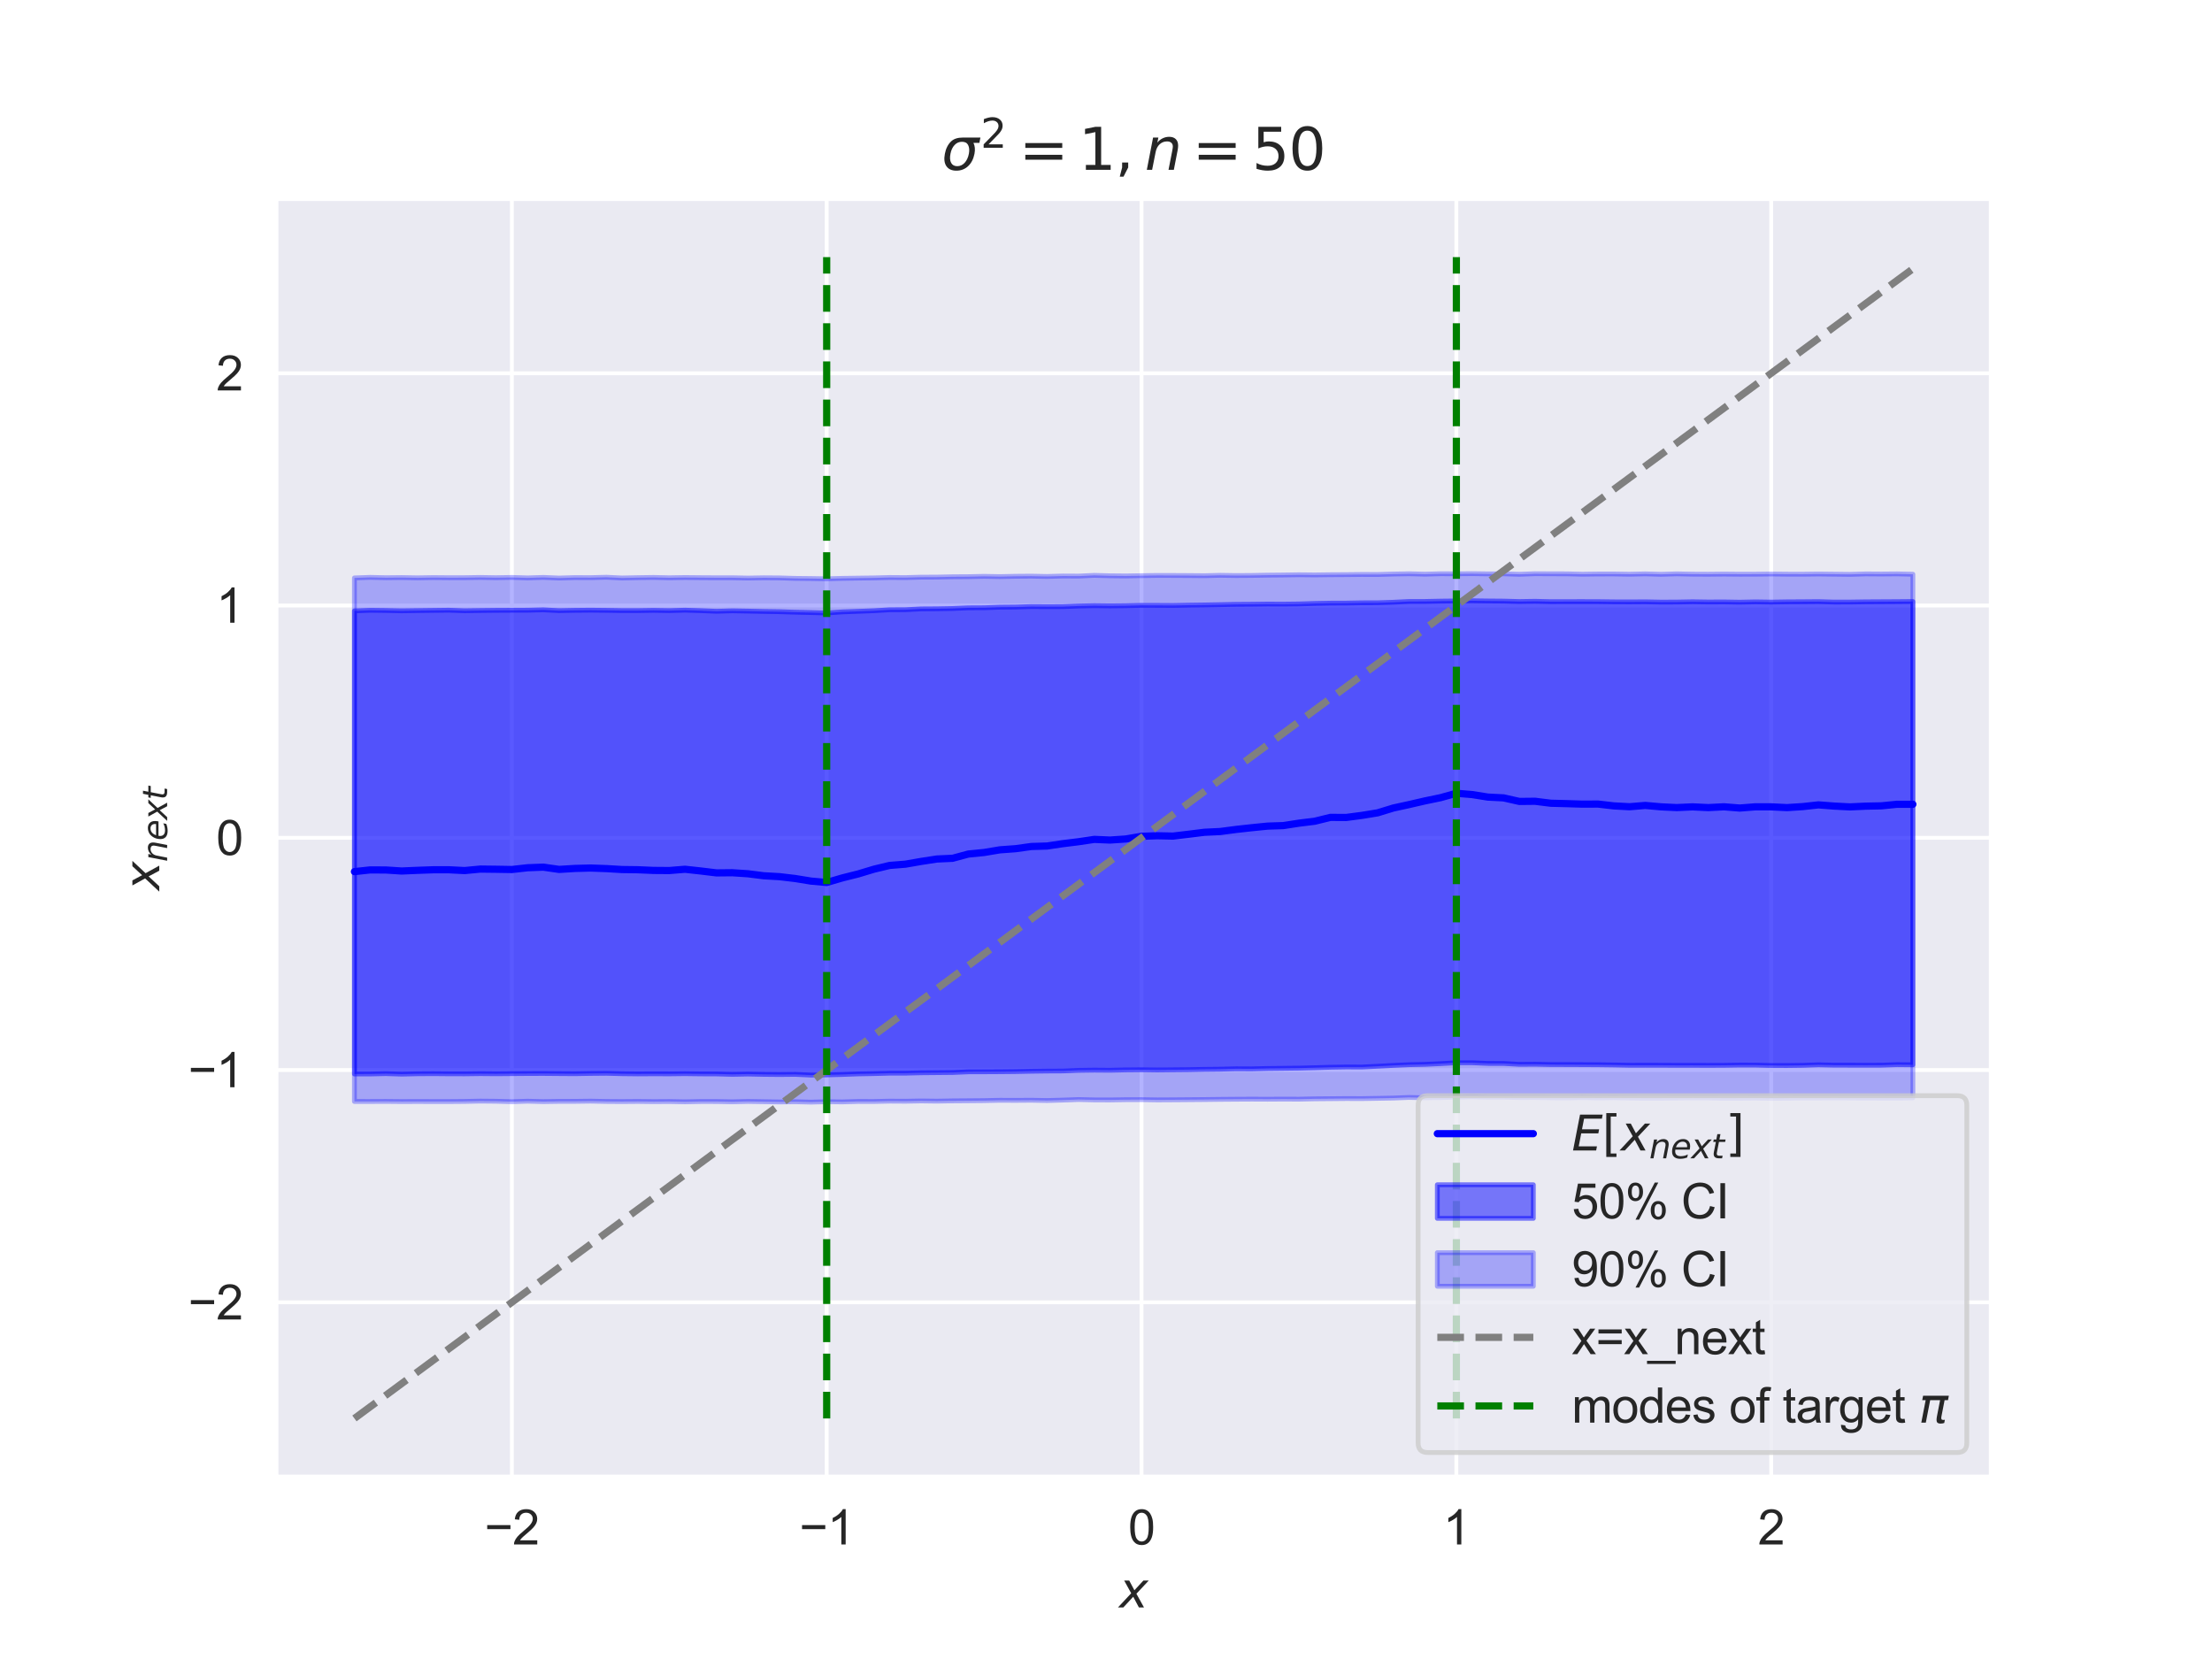 <?xml version="1.0" encoding="utf-8" standalone="no"?>
<!DOCTYPE svg PUBLIC "-//W3C//DTD SVG 1.1//EN"
  "http://www.w3.org/Graphics/SVG/1.1/DTD/svg11.dtd">
<svg xmlns:xlink="http://www.w3.org/1999/xlink" width="460.8pt" height="345.6pt" viewBox="0 0 460.8 345.6" xmlns="http://www.w3.org/2000/svg" version="1.1">
 <defs>
  <style type="text/css">*{stroke-linejoin: round; stroke-linecap: butt}</style>
 </defs>
 <g id="figure_1">
  <g id="patch_1">
   <path d="M 0 345.6 
L 460.8 345.6 
L 460.8 0 
L 0 0 
z
" style="fill: #ffffff"/>
  </g>
  <g id="axes_1">
   <g id="patch_2">
    <path d="M 57.6 307.584 
L 414.72 307.584 
L 414.72 41.472 
L 57.6 41.472 
z
" style="fill: #eaeaf2"/>
   </g>
   <g id="matplotlib.axis_1">
    <g id="xtick_1">
     <g id="line2d_1">
      <path d="M 106.626 307.584 
L 106.626 41.472 
" clip-path="url(#p1a29f21e2a)" style="fill: none; stroke: #ffffff; stroke-width: 0.8; stroke-linecap: round"/>
     </g>
     <g id="text_1">
      <!-- −2 -->
      <g style="fill: #262626" transform="translate(100.925 321.742) scale(0.1 -0.1)">
       <defs>
        <path id="ArialMT-2212" d="M 3381 1997 
L 356 1997 
L 356 2522 
L 3381 2522 
L 3381 1997 
z
" transform="scale(0.016)"/>
        <path id="ArialMT-32" d="M 3222 541 
L 3222 0 
L 194 0 
Q 188 203 259 391 
Q 375 700 629 1000 
Q 884 1300 1366 1694 
Q 2113 2306 2375 2664 
Q 2638 3022 2638 3341 
Q 2638 3675 2398 3904 
Q 2159 4134 1775 4134 
Q 1369 4134 1125 3890 
Q 881 3647 878 3216 
L 300 3275 
Q 359 3922 746 4261 
Q 1134 4600 1788 4600 
Q 2447 4600 2831 4234 
Q 3216 3869 3216 3328 
Q 3216 3053 3103 2787 
Q 2991 2522 2730 2228 
Q 2469 1934 1863 1422 
Q 1356 997 1212 845 
Q 1069 694 975 541 
L 3222 541 
z
" transform="scale(0.016)"/>
       </defs>
       <use xlink:href="#ArialMT-2212"/>
       <use xlink:href="#ArialMT-32" transform="translate(58.398 0)"/>
      </g>
     </g>
    </g>
    <g id="xtick_2">
     <g id="line2d_2">
      <path d="M 172.213 307.584 
L 172.213 41.472 
" clip-path="url(#p1a29f21e2a)" style="fill: none; stroke: #ffffff; stroke-width: 0.8; stroke-linecap: round"/>
     </g>
     <g id="text_2">
      <!-- −1 -->
      <g style="fill: #262626" transform="translate(166.512 321.742) scale(0.1 -0.1)">
       <defs>
        <path id="ArialMT-31" d="M 2384 0 
L 1822 0 
L 1822 3584 
Q 1619 3391 1289 3197 
Q 959 3003 697 2906 
L 697 3450 
Q 1169 3672 1522 3987 
Q 1875 4303 2022 4600 
L 2384 4600 
L 2384 0 
z
" transform="scale(0.016)"/>
       </defs>
       <use xlink:href="#ArialMT-2212"/>
       <use xlink:href="#ArialMT-31" transform="translate(58.398 0)"/>
      </g>
     </g>
    </g>
    <g id="xtick_3">
     <g id="line2d_3">
      <path d="M 237.8 307.584 
L 237.8 41.472 
" clip-path="url(#p1a29f21e2a)" style="fill: none; stroke: #ffffff; stroke-width: 0.8; stroke-linecap: round"/>
     </g>
     <g id="text_3">
      <!-- 0 -->
      <g style="fill: #262626" transform="translate(235.019 321.742) scale(0.1 -0.1)">
       <defs>
        <path id="ArialMT-30" d="M 266 2259 
Q 266 3072 433 3567 
Q 600 4063 929 4331 
Q 1259 4600 1759 4600 
Q 2128 4600 2406 4451 
Q 2684 4303 2865 4023 
Q 3047 3744 3150 3342 
Q 3253 2941 3253 2259 
Q 3253 1453 3087 958 
Q 2922 463 2592 192 
Q 2263 -78 1759 -78 
Q 1097 -78 719 397 
Q 266 969 266 2259 
z
M 844 2259 
Q 844 1131 1108 757 
Q 1372 384 1759 384 
Q 2147 384 2411 759 
Q 2675 1134 2675 2259 
Q 2675 3391 2411 3762 
Q 2147 4134 1753 4134 
Q 1366 4134 1134 3806 
Q 844 3388 844 2259 
z
" transform="scale(0.016)"/>
       </defs>
       <use xlink:href="#ArialMT-30"/>
      </g>
     </g>
    </g>
    <g id="xtick_4">
     <g id="line2d_4">
      <path d="M 303.387 307.584 
L 303.387 41.472 
" clip-path="url(#p1a29f21e2a)" style="fill: none; stroke: #ffffff; stroke-width: 0.8; stroke-linecap: round"/>
     </g>
     <g id="text_4">
      <!-- 1 -->
      <g style="fill: #262626" transform="translate(300.606 321.742) scale(0.1 -0.1)">
       <use xlink:href="#ArialMT-31"/>
      </g>
     </g>
    </g>
    <g id="xtick_5">
     <g id="line2d_5">
      <path d="M 368.974 307.584 
L 368.974 41.472 
" clip-path="url(#p1a29f21e2a)" style="fill: none; stroke: #ffffff; stroke-width: 0.8; stroke-linecap: round"/>
     </g>
     <g id="text_5">
      <!-- 2 -->
      <g style="fill: #262626" transform="translate(366.193 321.742) scale(0.1 -0.1)">
       <use xlink:href="#ArialMT-32"/>
      </g>
     </g>
    </g>
    <g id="text_6">
     <!-- $x$ -->
     <g style="fill: #262626" transform="translate(233.16 334.887) scale(0.1 -0.1)">
      <defs>
       <path id="DejaVuSans-Oblique-78" d="M 3841 3500 
L 2234 1784 
L 3219 0 
L 2559 0 
L 1819 1388 
L 531 0 
L -166 0 
L 1556 1844 
L 641 3500 
L 1300 3500 
L 1972 2234 
L 3144 3500 
L 3841 3500 
z
" transform="scale(0.016)"/>
      </defs>
      <use xlink:href="#DejaVuSans-Oblique-78" transform="translate(0 0.312)"/>
     </g>
    </g>
   </g>
   <g id="matplotlib.axis_2">
    <g id="ytick_1">
     <g id="line2d_6">
      <path d="M 57.6 271.296 
L 414.72 271.296 
" clip-path="url(#p1a29f21e2a)" style="fill: none; stroke: #ffffff; stroke-width: 0.8; stroke-linecap: round"/>
     </g>
     <g id="text_7">
      <!-- −2 -->
      <g style="fill: #262626" transform="translate(39.198 274.875) scale(0.1 -0.1)">
       <use xlink:href="#ArialMT-2212"/>
       <use xlink:href="#ArialMT-32" transform="translate(58.398 0)"/>
      </g>
     </g>
    </g>
    <g id="ytick_2">
     <g id="line2d_7">
      <path d="M 57.6 222.912 
L 414.72 222.912 
" clip-path="url(#p1a29f21e2a)" style="fill: none; stroke: #ffffff; stroke-width: 0.8; stroke-linecap: round"/>
     </g>
     <g id="text_8">
      <!-- −1 -->
      <g style="fill: #262626" transform="translate(39.198 226.491) scale(0.1 -0.1)">
       <use xlink:href="#ArialMT-2212"/>
       <use xlink:href="#ArialMT-31" transform="translate(58.398 0)"/>
      </g>
     </g>
    </g>
    <g id="ytick_3">
     <g id="line2d_8">
      <path d="M 57.6 174.528 
L 414.72 174.528 
" clip-path="url(#p1a29f21e2a)" style="fill: none; stroke: #ffffff; stroke-width: 0.8; stroke-linecap: round"/>
     </g>
     <g id="text_9">
      <!-- 0 -->
      <g style="fill: #262626" transform="translate(45.039 178.107) scale(0.1 -0.1)">
       <use xlink:href="#ArialMT-30"/>
      </g>
     </g>
    </g>
    <g id="ytick_4">
     <g id="line2d_9">
      <path d="M 57.6 126.144 
L 414.72 126.144 
" clip-path="url(#p1a29f21e2a)" style="fill: none; stroke: #ffffff; stroke-width: 0.8; stroke-linecap: round"/>
     </g>
     <g id="text_10">
      <!-- 1 -->
      <g style="fill: #262626" transform="translate(45.039 129.723) scale(0.1 -0.1)">
       <use xlink:href="#ArialMT-31"/>
      </g>
     </g>
    </g>
    <g id="ytick_5">
     <g id="line2d_10">
      <path d="M 57.6 77.76 
L 414.72 77.76 
" clip-path="url(#p1a29f21e2a)" style="fill: none; stroke: #ffffff; stroke-width: 0.8; stroke-linecap: round"/>
     </g>
     <g id="text_11">
      <!-- 2 -->
      <g style="fill: #262626" transform="translate(45.039 81.339) scale(0.1 -0.1)">
       <use xlink:href="#ArialMT-32"/>
      </g>
     </g>
    </g>
    <g id="text_12">
     <!-- $x_{next}$ -->
     <g style="fill: #262626" transform="translate(33.211 185.478) rotate(-90) scale(0.1 -0.1)">
      <defs>
       <path id="DejaVuSans-Oblique-6e" d="M 3566 2113 
L 3156 0 
L 2578 0 
L 2988 2091 
Q 3016 2238 3031 2350 
Q 3047 2463 3047 2528 
Q 3047 2791 2881 2937 
Q 2716 3084 2419 3084 
Q 1956 3084 1622 2776 
Q 1288 2469 1184 1941 
L 800 0 
L 225 0 
L 903 3500 
L 1478 3500 
L 1363 2950 
Q 1603 3253 1940 3418 
Q 2278 3584 2650 3584 
Q 3113 3584 3367 3334 
Q 3622 3084 3622 2631 
Q 3622 2519 3608 2391 
Q 3594 2263 3566 2113 
z
" transform="scale(0.016)"/>
       <path id="DejaVuSans-Oblique-65" d="M 3078 2063 
Q 3088 2113 3092 2166 
Q 3097 2219 3097 2272 
Q 3097 2653 2873 2875 
Q 2650 3097 2266 3097 
Q 1838 3097 1509 2826 
Q 1181 2556 1013 2059 
L 3078 2063 
z
M 3578 1613 
L 903 1613 
Q 884 1494 878 1425 
Q 872 1356 872 1306 
Q 872 872 1139 634 
Q 1406 397 1894 397 
Q 2269 397 2603 481 
Q 2938 566 3225 728 
L 3116 159 
Q 2806 34 2476 -28 
Q 2147 -91 1806 -91 
Q 1078 -91 686 257 
Q 294 606 294 1247 
Q 294 1794 489 2264 
Q 684 2734 1063 3103 
Q 1306 3334 1642 3459 
Q 1978 3584 2356 3584 
Q 2950 3584 3301 3228 
Q 3653 2872 3653 2272 
Q 3653 2128 3634 1964 
Q 3616 1800 3578 1613 
z
" transform="scale(0.016)"/>
       <path id="DejaVuSans-Oblique-74" d="M 2706 3500 
L 2619 3053 
L 1472 3053 
L 1100 1153 
Q 1081 1047 1072 975 
Q 1063 903 1063 863 
Q 1063 663 1183 572 
Q 1303 481 1569 481 
L 2150 481 
L 2053 0 
L 1503 0 
Q 991 0 739 200 
Q 488 400 488 806 
Q 488 878 497 964 
Q 506 1050 525 1153 
L 897 3053 
L 409 3053 
L 500 3500 
L 978 3500 
L 1172 4494 
L 1747 4494 
L 1556 3500 
L 2706 3500 
z
" transform="scale(0.016)"/>
      </defs>
      <use xlink:href="#DejaVuSans-Oblique-78" transform="translate(0 0.312)"/>
      <use xlink:href="#DejaVuSans-Oblique-6e" transform="translate(59.18 -16.094) scale(0.7)"/>
      <use xlink:href="#DejaVuSans-Oblique-65" transform="translate(103.545 -16.094) scale(0.7)"/>
      <use xlink:href="#DejaVuSans-Oblique-78" transform="translate(146.611 -16.094) scale(0.7)"/>
      <use xlink:href="#DejaVuSans-Oblique-74" transform="translate(188.037 -16.094) scale(0.7)"/>
     </g>
    </g>
   </g>
   <g id="FillBetweenPolyCollection_1">
    <defs>
     <path id="mb0e9d59d99" d="M 73.833 -218.337 
L 73.833 -121.863 
L 77.112 -121.869 
L 80.391 -121.943 
L 83.671 -121.837 
L 86.95 -121.913 
L 90.229 -121.934 
L 93.509 -121.905 
L 96.788 -121.898 
L 100.067 -121.941 
L 103.347 -121.912 
L 106.626 -121.94 
L 109.905 -121.966 
L 113.185 -121.976 
L 116.464 -121.948 
L 119.743 -121.925 
L 123.023 -121.982 
L 126.302 -122.011 
L 129.581 -121.924 
L 132.861 -121.886 
L 136.14 -121.907 
L 139.42 -121.894 
L 142.699 -121.933 
L 145.978 -121.888 
L 149.258 -121.878 
L 152.537 -121.79 
L 155.816 -121.854 
L 159.096 -121.786 
L 162.375 -121.755 
L 165.654 -121.786 
L 168.934 -121.637 
L 172.213 -121.676 
L 175.492 -121.765 
L 178.772 -121.886 
L 182.051 -121.945 
L 185.33 -122.034 
L 188.61 -122.038 
L 191.889 -122.118 
L 195.168 -122.147 
L 198.448 -122.18 
L 201.727 -122.319 
L 205.006 -122.326 
L 208.286 -122.344 
L 211.565 -122.377 
L 214.844 -122.443 
L 218.124 -122.487 
L 221.403 -122.502 
L 224.682 -122.631 
L 227.962 -122.675 
L 231.241 -122.649 
L 234.52 -122.72 
L 237.8 -122.751 
L 241.079 -122.705 
L 244.358 -122.742 
L 247.638 -122.772 
L 250.917 -122.835 
L 254.196 -122.869 
L 257.476 -122.954 
L 260.755 -122.937 
L 264.034 -123.016 
L 267.314 -123.052 
L 270.593 -123.092 
L 273.872 -123.176 
L 277.152 -123.272 
L 280.431 -123.328 
L 283.71 -123.316 
L 286.99 -123.48 
L 290.269 -123.655 
L 293.548 -123.803 
L 296.828 -123.874 
L 300.107 -124.028 
L 303.386 -124.215 
L 306.666 -124.212 
L 309.945 -124.074 
L 313.224 -124.065 
L 316.504 -123.878 
L 319.783 -123.9 
L 323.062 -123.834 
L 326.342 -123.827 
L 329.621 -123.813 
L 332.9 -123.796 
L 336.18 -123.753 
L 339.459 -123.687 
L 342.739 -123.693 
L 346.018 -123.688 
L 349.297 -123.671 
L 352.577 -123.673 
L 355.856 -123.663 
L 359.135 -123.675 
L 362.415 -123.728 
L 365.694 -123.724 
L 368.973 -123.639 
L 372.253 -123.63 
L 375.532 -123.671 
L 378.811 -123.787 
L 382.091 -123.709 
L 385.37 -123.705 
L 388.649 -123.696 
L 391.929 -123.704 
L 395.208 -123.818 
L 398.487 -123.785 
L 398.487 -220.297 
L 398.487 -220.297 
L 395.208 -220.267 
L 391.929 -220.249 
L 388.649 -220.23 
L 385.37 -220.182 
L 382.091 -220.176 
L 378.811 -220.271 
L 375.532 -220.244 
L 372.253 -220.226 
L 368.973 -220.173 
L 365.694 -220.222 
L 362.415 -220.154 
L 359.135 -220.208 
L 355.856 -220.194 
L 352.577 -220.243 
L 349.297 -220.181 
L 346.018 -220.169 
L 342.739 -220.233 
L 339.459 -220.213 
L 336.18 -220.224 
L 332.9 -220.266 
L 329.621 -220.274 
L 326.342 -220.27 
L 323.062 -220.261 
L 319.783 -220.343 
L 316.504 -220.292 
L 313.224 -220.381 
L 309.945 -220.408 
L 306.666 -220.455 
L 303.386 -220.413 
L 300.107 -220.377 
L 296.828 -220.307 
L 293.548 -220.303 
L 290.269 -220.141 
L 286.99 -220.033 
L 283.71 -220.026 
L 280.431 -219.964 
L 277.152 -219.953 
L 273.872 -219.89 
L 270.593 -219.788 
L 267.314 -219.749 
L 264.034 -219.763 
L 260.755 -219.721 
L 257.476 -219.7 
L 254.196 -219.637 
L 250.917 -219.577 
L 247.638 -219.533 
L 244.358 -219.47 
L 241.079 -219.489 
L 237.8 -219.498 
L 234.52 -219.421 
L 231.241 -219.389 
L 227.962 -219.429 
L 224.682 -219.359 
L 221.403 -219.234 
L 218.124 -219.222 
L 214.844 -219.241 
L 211.565 -219.14 
L 208.286 -219.112 
L 205.006 -218.997 
L 201.727 -218.98 
L 198.448 -218.84 
L 195.168 -218.779 
L 191.889 -218.758 
L 188.61 -218.586 
L 185.33 -218.572 
L 182.051 -218.374 
L 178.772 -218.249 
L 175.492 -218.132 
L 172.213 -217.903 
L 168.934 -217.993 
L 165.654 -218.066 
L 162.375 -218.173 
L 159.096 -218.222 
L 155.816 -218.297 
L 152.537 -218.354 
L 149.258 -218.261 
L 145.978 -218.391 
L 142.699 -218.491 
L 139.42 -218.396 
L 136.14 -218.451 
L 132.861 -218.399 
L 129.581 -218.403 
L 126.302 -218.455 
L 123.023 -218.488 
L 119.743 -218.457 
L 116.464 -218.393 
L 113.185 -218.561 
L 109.905 -218.48 
L 106.626 -218.472 
L 103.347 -218.455 
L 100.067 -218.419 
L 96.788 -218.368 
L 93.509 -218.484 
L 90.229 -218.444 
L 86.95 -218.403 
L 83.671 -218.355 
L 80.391 -218.425 
L 77.112 -218.466 
L 73.833 -218.337 
z
" style="stroke: #0000ff; stroke-opacity: 0.5"/>
    </defs>
    <g clip-path="url(#p1a29f21e2a)">
     <use xlink:href="#mb0e9d59d99" x="0" y="345.6" style="fill: #0000ff; fill-opacity: 0.5; stroke: #0000ff; stroke-opacity: 0.5"/>
    </g>
   </g>
   <g id="FillBetweenPolyCollection_2">
    <defs>
     <path id="ma957903474" d="M 73.833 -225.211 
L 73.833 -116.145 
L 77.112 -116.144 
L 80.391 -116.158 
L 83.671 -116.127 
L 86.95 -116.14 
L 90.229 -116.129 
L 93.509 -116.128 
L 96.788 -116.155 
L 100.067 -116.221 
L 103.347 -116.19 
L 106.626 -116.103 
L 109.905 -116.201 
L 113.185 -116.117 
L 116.464 -116.166 
L 119.743 -116.17 
L 123.023 -116.213 
L 126.302 -116.149 
L 129.581 -116.125 
L 132.861 -116.153 
L 136.14 -116.114 
L 139.42 -116.134 
L 142.699 -116.071 
L 145.978 -116.138 
L 149.258 -116.135 
L 152.537 -116.075 
L 155.816 -116.151 
L 159.096 -116.098 
L 162.375 -116.04 
L 165.654 -116.087 
L 168.934 -116.005 
L 172.213 -116.093 
L 175.492 -116.053 
L 178.772 -116.149 
L 182.051 -116.141 
L 185.33 -116.212 
L 188.61 -116.193 
L 191.889 -116.254 
L 195.168 -116.21 
L 198.448 -116.269 
L 201.727 -116.294 
L 205.006 -116.323 
L 208.286 -116.392 
L 211.565 -116.377 
L 214.844 -116.402 
L 218.124 -116.34 
L 221.403 -116.431 
L 224.682 -116.55 
L 227.962 -116.475 
L 231.241 -116.464 
L 234.52 -116.518 
L 237.8 -116.527 
L 241.079 -116.475 
L 244.358 -116.493 
L 247.638 -116.519 
L 250.917 -116.546 
L 254.196 -116.585 
L 257.476 -116.612 
L 260.755 -116.629 
L 264.034 -116.615 
L 267.314 -116.635 
L 270.593 -116.621 
L 273.872 -116.694 
L 277.152 -116.722 
L 280.431 -116.753 
L 283.71 -116.742 
L 286.99 -116.798 
L 290.269 -116.857 
L 293.548 -116.985 
L 296.828 -116.911 
L 300.107 -116.958 
L 303.386 -117.033 
L 306.666 -117.12 
L 309.945 -117.024 
L 313.224 -117.029 
L 316.504 -116.967 
L 319.783 -116.975 
L 323.062 -116.919 
L 326.342 -116.889 
L 329.621 -116.959 
L 332.9 -116.89 
L 336.18 -116.937 
L 339.459 -116.869 
L 342.739 -116.816 
L 346.018 -116.828 
L 349.297 -116.869 
L 352.577 -116.904 
L 355.856 -116.889 
L 359.135 -116.817 
L 362.415 -116.832 
L 365.694 -116.855 
L 368.973 -116.795 
L 372.253 -116.821 
L 375.532 -116.883 
L 378.811 -116.877 
L 382.091 -116.91 
L 385.37 -116.879 
L 388.649 -116.864 
L 391.929 -116.842 
L 395.208 -116.854 
L 398.487 -116.901 
L 398.487 -225.975 
L 398.487 -225.975 
L 395.208 -226.05 
L 391.929 -226.022 
L 388.649 -226.043 
L 385.37 -225.946 
L 382.091 -225.984 
L 378.811 -226.023 
L 375.532 -225.981 
L 372.253 -225.987 
L 368.973 -226.024 
L 365.694 -225.984 
L 362.415 -225.977 
L 359.135 -226.007 
L 355.856 -225.973 
L 352.577 -225.989 
L 349.297 -226.058 
L 346.018 -225.96 
L 342.739 -226.052 
L 339.459 -225.979 
L 336.18 -226.03 
L 332.9 -226.025 
L 329.621 -225.982 
L 326.342 -226.059 
L 323.062 -226.067 
L 319.783 -226.085 
L 316.504 -225.965 
L 313.224 -226.063 
L 309.945 -226.052 
L 306.666 -226.097 
L 303.386 -226.066 
L 300.107 -226.08 
L 296.828 -225.99 
L 293.548 -226.074 
L 290.269 -226.015 
L 286.99 -225.92 
L 283.71 -225.93 
L 280.431 -225.895 
L 277.152 -225.876 
L 273.872 -225.834 
L 270.593 -225.868 
L 267.314 -225.818 
L 264.034 -225.786 
L 260.755 -225.726 
L 257.476 -225.704 
L 254.196 -225.754 
L 250.917 -225.672 
L 247.638 -225.701 
L 244.358 -225.719 
L 241.079 -225.728 
L 237.8 -225.677 
L 234.52 -225.621 
L 231.241 -225.654 
L 227.962 -225.743 
L 224.682 -225.59 
L 221.403 -225.606 
L 218.124 -225.515 
L 214.844 -225.579 
L 211.565 -225.553 
L 208.286 -225.484 
L 205.006 -225.542 
L 201.727 -225.471 
L 198.448 -225.449 
L 195.168 -225.379 
L 191.889 -225.366 
L 188.61 -225.277 
L 185.33 -225.301 
L 182.051 -225.214 
L 178.772 -225.169 
L 175.492 -225.12 
L 172.213 -225.026 
L 168.934 -225.082 
L 165.654 -225.116 
L 162.375 -225.214 
L 159.096 -225.238 
L 155.816 -225.18 
L 152.537 -225.246 
L 149.258 -225.243 
L 145.978 -225.262 
L 142.699 -225.295 
L 139.42 -225.241 
L 136.14 -225.314 
L 132.861 -225.265 
L 129.581 -225.198 
L 126.302 -225.352 
L 123.023 -225.268 
L 119.743 -225.28 
L 116.464 -225.184 
L 113.185 -225.319 
L 109.905 -225.215 
L 106.626 -225.314 
L 103.347 -225.257 
L 100.067 -225.311 
L 96.788 -225.261 
L 93.509 -225.253 
L 90.229 -225.282 
L 86.95 -225.228 
L 83.671 -225.287 
L 80.391 -225.253 
L 77.112 -225.328 
L 73.833 -225.211 
z
" style="stroke: #0000ff; stroke-opacity: 0.3"/>
    </defs>
    <g clip-path="url(#p1a29f21e2a)">
     <use xlink:href="#ma957903474" x="0" y="345.6" style="fill: #0000ff; fill-opacity: 0.3; stroke: #0000ff; stroke-opacity: 0.3"/>
    </g>
   </g>
   <g id="line2d_11">
    <path d="M 73.833 181.575 
L 77.112 181.218 
L 80.391 181.236 
L 83.671 181.447 
L 86.95 181.306 
L 90.229 181.19 
L 93.509 181.189 
L 96.788 181.354 
L 100.067 181.043 
L 103.347 181.082 
L 106.626 181.136 
L 109.905 180.767 
L 113.185 180.642 
L 116.464 181.114 
L 119.743 180.914 
L 123.023 180.827 
L 126.302 180.943 
L 129.581 181.139 
L 132.861 181.182 
L 136.14 181.324 
L 139.42 181.349 
L 142.699 181.082 
L 145.978 181.44 
L 149.258 181.839 
L 152.537 181.805 
L 155.816 182.02 
L 159.096 182.437 
L 162.375 182.625 
L 165.654 183.011 
L 168.934 183.545 
L 172.213 183.84 
L 175.492 182.882 
L 178.772 182.061 
L 182.051 181.071 
L 185.33 180.285 
L 188.61 180.022 
L 191.889 179.452 
L 195.168 178.947 
L 198.448 178.797 
L 201.727 177.909 
L 205.006 177.587 
L 208.286 177.037 
L 211.565 176.797 
L 214.844 176.341 
L 218.124 176.242 
L 221.403 175.751 
L 224.682 175.346 
L 227.962 174.858 
L 231.241 174.995 
L 234.52 174.775 
L 237.8 174.214 
L 241.079 174.106 
L 244.358 174.173 
L 247.638 173.782 
L 250.917 173.375 
L 254.196 173.22 
L 257.476 172.788 
L 260.755 172.426 
L 264.034 172.096 
L 267.314 171.989 
L 270.593 171.482 
L 273.872 171.079 
L 277.152 170.274 
L 280.431 170.294 
L 283.71 169.862 
L 286.99 169.325 
L 290.269 168.321 
L 293.548 167.604 
L 296.828 166.847 
L 300.107 166.166 
L 303.386 165.251 
L 306.666 165.521 
L 309.945 166.046 
L 313.224 166.213 
L 316.504 166.952 
L 319.783 166.918 
L 323.062 167.329 
L 326.342 167.413 
L 329.621 167.514 
L 332.9 167.499 
L 336.18 167.881 
L 339.459 168.057 
L 342.739 167.786 
L 346.018 168.08 
L 349.297 168.236 
L 352.577 168.084 
L 355.856 168.238 
L 359.135 168.069 
L 362.415 168.332 
L 365.694 168.073 
L 368.973 168.081 
L 372.253 168.242 
L 375.532 168.031 
L 378.811 167.67 
L 382.091 167.921 
L 385.37 168.092 
L 388.649 167.939 
L 391.929 167.871 
L 395.208 167.543 
L 398.487 167.547 
" clip-path="url(#p1a29f21e2a)" style="fill: none; stroke: #0000ff; stroke-width: 1.5; stroke-linecap: round"/>
   </g>
   <g id="line2d_12">
    <path d="M 73.833 295.488 
L 77.112 293.069 
L 80.391 290.65 
L 83.671 288.23 
L 86.95 285.811 
L 90.229 283.392 
L 93.509 280.973 
L 96.788 278.554 
L 100.067 276.134 
L 103.347 273.715 
L 106.626 271.296 
L 109.905 268.877 
L 113.185 266.458 
L 116.464 264.038 
L 119.743 261.619 
L 123.023 259.2 
L 126.302 256.781 
L 129.581 254.362 
L 132.861 251.942 
L 136.14 249.523 
L 139.42 247.104 
L 142.699 244.685 
L 145.978 242.266 
L 149.258 239.846 
L 152.537 237.427 
L 155.816 235.008 
L 159.096 232.589 
L 162.375 230.17 
L 165.654 227.75 
L 168.934 225.331 
L 172.213 222.912 
L 175.492 220.493 
L 178.772 218.074 
L 182.051 215.654 
L 185.33 213.235 
L 188.61 210.816 
L 191.889 208.397 
L 195.168 205.978 
L 198.448 203.558 
L 201.727 201.139 
L 205.006 198.72 
L 208.286 196.301 
L 211.565 193.882 
L 214.844 191.462 
L 218.124 189.043 
L 221.403 186.624 
L 224.682 184.205 
L 227.962 181.786 
L 231.241 179.367 
L 234.52 176.947 
L 237.8 174.528 
L 241.079 172.109 
L 244.358 169.69 
L 247.638 167.271 
L 250.917 164.851 
L 254.196 162.432 
L 257.476 160.013 
L 260.755 157.594 
L 264.034 155.175 
L 267.314 152.755 
L 270.593 150.336 
L 273.872 147.917 
L 277.152 145.498 
L 280.431 143.079 
L 283.71 140.659 
L 286.99 138.24 
L 290.269 135.821 
L 293.548 133.402 
L 296.828 130.983 
L 300.107 128.563 
L 303.386 126.144 
L 306.666 123.725 
L 309.945 121.306 
L 313.224 118.887 
L 316.504 116.467 
L 319.783 114.048 
L 323.062 111.629 
L 326.342 109.21 
L 329.621 106.791 
L 332.9 104.371 
L 336.18 101.952 
L 339.459 99.533 
L 342.739 97.114 
L 346.018 94.695 
L 349.297 92.275 
L 352.577 89.856 
L 355.856 87.437 
L 359.135 85.018 
L 362.415 82.599 
L 365.694 80.179 
L 368.973 77.76 
L 372.253 75.341 
L 375.532 72.922 
L 378.811 70.503 
L 382.091 68.083 
L 385.37 65.664 
L 388.649 63.245 
L 391.929 60.826 
L 395.208 58.407 
L 398.487 55.987 
" clip-path="url(#p1a29f21e2a)" style="fill: none; stroke-dasharray: 5.55,2.4; stroke-dashoffset: 0; stroke: #808080; stroke-width: 1.5"/>
   </g>
   <g id="LineCollection_1">
    <path d="M 172.213 295.488 
L 172.213 53.568 
" clip-path="url(#p1a29f21e2a)" style="fill: none; stroke-dasharray: 5.55,2.4; stroke-dashoffset: 0; stroke: #008000; stroke-width: 1.5"/>
    <path d="M 303.387 295.488 
L 303.387 53.568 
" clip-path="url(#p1a29f21e2a)" style="fill: none; stroke-dasharray: 5.55,2.4; stroke-dashoffset: 0; stroke: #008000; stroke-width: 1.5"/>
   </g>
   <g id="patch_3">
    <path d="M 57.6 307.584 
L 57.6 41.472 
" style="fill: none; stroke: #ffffff; stroke-width: 0.8; stroke-linejoin: miter; stroke-linecap: square"/>
   </g>
   <g id="patch_4">
    <path d="M 414.72 307.584 
L 414.72 41.472 
" style="fill: none; stroke: #ffffff; stroke-width: 0.8; stroke-linejoin: miter; stroke-linecap: square"/>
   </g>
   <g id="patch_5">
    <path d="M 57.6 307.584 
L 414.72 307.584 
" style="fill: none; stroke: #ffffff; stroke-width: 0.8; stroke-linejoin: miter; stroke-linecap: square"/>
   </g>
   <g id="patch_6">
    <path d="M 57.6 41.472 
L 414.72 41.472 
" style="fill: none; stroke: #ffffff; stroke-width: 0.8; stroke-linejoin: miter; stroke-linecap: square"/>
   </g>
   <g id="text_13">
    <!-- $\sigma^2=1, n=50$ -->
    <g style="fill: #262626" transform="translate(196.14 35.472) scale(0.12 -0.12)">
     <defs>
      <path id="DejaVuSans-Oblique-3c3" d="M 2219 3044 
Q 1744 3044 1422 2700 
Q 1081 2341 969 1747 
Q 844 1119 1044 756 
Q 1241 397 1706 397 
Q 2166 397 2503 759 
Q 2844 1122 2966 1747 
Q 3075 2319 2881 2700 
Q 2700 3044 2219 3044 
z
M 2309 3503 
L 4219 3500 
L 4106 2925 
L 3463 2925 
Q 3706 2438 3575 1747 
Q 3406 888 2884 400 
Q 2359 -91 1609 -91 
Q 856 -91 525 400 
Q 194 888 363 1747 
Q 528 2609 1050 3097 
Q 1484 3503 2309 3503 
z
" transform="scale(0.016)"/>
      <path id="DejaVuSans-32" d="M 1228 531 
L 3431 531 
L 3431 0 
L 469 0 
L 469 531 
Q 828 903 1448 1529 
Q 2069 2156 2228 2338 
Q 2531 2678 2651 2914 
Q 2772 3150 2772 3378 
Q 2772 3750 2511 3984 
Q 2250 4219 1831 4219 
Q 1534 4219 1204 4116 
Q 875 4013 500 3803 
L 500 4441 
Q 881 4594 1212 4672 
Q 1544 4750 1819 4750 
Q 2544 4750 2975 4387 
Q 3406 4025 3406 3419 
Q 3406 3131 3298 2873 
Q 3191 2616 2906 2266 
Q 2828 2175 2409 1742 
Q 1991 1309 1228 531 
z
" transform="scale(0.016)"/>
      <path id="DejaVuSans-3d" d="M 678 2906 
L 4684 2906 
L 4684 2381 
L 678 2381 
L 678 2906 
z
M 678 1631 
L 4684 1631 
L 4684 1100 
L 678 1100 
L 678 1631 
z
" transform="scale(0.016)"/>
      <path id="DejaVuSans-31" d="M 794 531 
L 1825 531 
L 1825 4091 
L 703 3866 
L 703 4441 
L 1819 4666 
L 2450 4666 
L 2450 531 
L 3481 531 
L 3481 0 
L 794 0 
L 794 531 
z
" transform="scale(0.016)"/>
      <path id="DejaVuSans-2c" d="M 750 794 
L 1409 794 
L 1409 256 
L 897 -744 
L 494 -744 
L 750 256 
L 750 794 
z
" transform="scale(0.016)"/>
      <path id="DejaVuSans-35" d="M 691 4666 
L 3169 4666 
L 3169 4134 
L 1269 4134 
L 1269 2991 
Q 1406 3038 1543 3061 
Q 1681 3084 1819 3084 
Q 2600 3084 3056 2656 
Q 3513 2228 3513 1497 
Q 3513 744 3044 326 
Q 2575 -91 1722 -91 
Q 1428 -91 1123 -41 
Q 819 9 494 109 
L 494 744 
Q 775 591 1075 516 
Q 1375 441 1709 441 
Q 2250 441 2565 725 
Q 2881 1009 2881 1497 
Q 2881 1984 2565 2268 
Q 2250 2553 1709 2553 
Q 1456 2553 1204 2497 
Q 953 2441 691 2322 
L 691 4666 
z
" transform="scale(0.016)"/>
      <path id="DejaVuSans-30" d="M 2034 4250 
Q 1547 4250 1301 3770 
Q 1056 3291 1056 2328 
Q 1056 1369 1301 889 
Q 1547 409 2034 409 
Q 2525 409 2770 889 
Q 3016 1369 3016 2328 
Q 3016 3291 2770 3770 
Q 2525 4250 2034 4250 
z
M 2034 4750 
Q 2819 4750 3233 4129 
Q 3647 3509 3647 2328 
Q 3647 1150 3233 529 
Q 2819 -91 2034 -91 
Q 1250 -91 836 529 
Q 422 1150 422 2328 
Q 422 3509 836 4129 
Q 1250 4750 2034 4750 
z
" transform="scale(0.016)"/>
     </defs>
     <use xlink:href="#DejaVuSans-Oblique-3c3" transform="translate(0 0.766)"/>
     <use xlink:href="#DejaVuSans-32" transform="translate(67.852 39.047) scale(0.7)"/>
     <use xlink:href="#DejaVuSans-3d" transform="translate(134.605 0.766)"/>
     <use xlink:href="#DejaVuSans-31" transform="translate(237.876 0.766)"/>
     <use xlink:href="#DejaVuSans-2c" transform="translate(301.499 0.766)"/>
     <use xlink:href="#DejaVuSans-Oblique-6e" transform="translate(352.769 0.766)"/>
     <use xlink:href="#DejaVuSans-3d" transform="translate(435.63 0.766)"/>
     <use xlink:href="#DejaVuSans-35" transform="translate(538.901 0.766)"/>
     <use xlink:href="#DejaVuSans-30" transform="translate(602.524 0.766)"/>
    </g>
   </g>
   <g id="legend_1">
    <g id="patch_7">
     <path d="M 297.42 302.584 
L 407.72 302.584 
Q 409.72 302.584 409.72 300.584 
L 409.72 230.248 
Q 409.72 228.248 407.72 228.248 
L 297.42 228.248 
Q 295.42 228.248 295.42 230.248 
L 295.42 300.584 
Q 295.42 302.584 297.42 302.584 
z
" style="fill: #eaeaf2; opacity: 0.8; stroke: #cccccc; stroke-linejoin: miter"/>
    </g>
    <g id="line2d_13">
     <path d="M 299.42 236.161 
L 309.42 236.161 
L 319.42 236.161 
" style="fill: none; stroke: #0000ff; stroke-width: 1.5; stroke-linecap: round"/>
    </g>
    <g id="text_14">
     <!-- $E[x_{next}]$ -->
     <g style="fill: #262626" transform="translate(327.42 239.661) scale(0.1 -0.1)">
      <defs>
       <path id="DejaVuSans-Oblique-45" d="M 1081 4666 
L 4031 4666 
L 3928 4134 
L 1606 4134 
L 1338 2753 
L 3566 2753 
L 3463 2222 
L 1234 2222 
L 909 531 
L 3284 531 
L 3181 0 
L 172 0 
L 1081 4666 
z
" transform="scale(0.016)"/>
       <path id="DejaVuSans-5b" d="M 550 4863 
L 1875 4863 
L 1875 4416 
L 1125 4416 
L 1125 -397 
L 1875 -397 
L 1875 -844 
L 550 -844 
L 550 4863 
z
" transform="scale(0.016)"/>
       <path id="DejaVuSans-5d" d="M 1947 4863 
L 1947 -844 
L 622 -844 
L 622 -397 
L 1369 -397 
L 1369 4416 
L 622 4416 
L 622 4863 
L 1947 4863 
z
" transform="scale(0.016)"/>
      </defs>
      <use xlink:href="#DejaVuSans-Oblique-45" transform="translate(0 0.016)"/>
      <use xlink:href="#DejaVuSans-5b" transform="translate(63.184 0.016)"/>
      <use xlink:href="#DejaVuSans-Oblique-78" transform="translate(102.197 0.016)"/>
      <use xlink:href="#DejaVuSans-Oblique-6e" transform="translate(161.377 -16.391) scale(0.7)"/>
      <use xlink:href="#DejaVuSans-Oblique-65" transform="translate(205.742 -16.391) scale(0.7)"/>
      <use xlink:href="#DejaVuSans-Oblique-78" transform="translate(248.809 -16.391) scale(0.7)"/>
      <use xlink:href="#DejaVuSans-Oblique-74" transform="translate(290.234 -16.391) scale(0.7)"/>
      <use xlink:href="#DejaVuSans-5d" transform="translate(320.415 0.016)"/>
     </g>
    </g>
    <g id="patch_8">
     <path d="M 299.42 253.806 
L 319.42 253.806 
L 319.42 246.806 
L 299.42 246.806 
z
" style="fill: #0000ff; fill-opacity: 0.5; stroke: #0000ff; stroke-opacity: 0.5; stroke-linejoin: miter"/>
    </g>
    <g id="text_15">
     <!-- 50% CI -->
     <g style="fill: #262626" transform="translate(327.42 253.806) scale(0.1 -0.1)">
      <defs>
       <path id="ArialMT-35" d="M 266 1200 
L 856 1250 
Q 922 819 1161 601 
Q 1400 384 1738 384 
Q 2144 384 2425 690 
Q 2706 997 2706 1503 
Q 2706 1984 2436 2262 
Q 2166 2541 1728 2541 
Q 1456 2541 1237 2417 
Q 1019 2294 894 2097 
L 366 2166 
L 809 4519 
L 3088 4519 
L 3088 3981 
L 1259 3981 
L 1013 2750 
Q 1425 3038 1878 3038 
Q 2478 3038 2890 2622 
Q 3303 2206 3303 1553 
Q 3303 931 2941 478 
Q 2500 -78 1738 -78 
Q 1113 -78 717 272 
Q 322 622 266 1200 
z
" transform="scale(0.016)"/>
       <path id="ArialMT-25" d="M 372 3481 
Q 372 3972 619 4315 
Q 866 4659 1334 4659 
Q 1766 4659 2048 4351 
Q 2331 4044 2331 3447 
Q 2331 2866 2045 2552 
Q 1759 2238 1341 2238 
Q 925 2238 648 2547 
Q 372 2856 372 3481 
z
M 1350 4272 
Q 1141 4272 1002 4090 
Q 863 3909 863 3425 
Q 863 2984 1003 2804 
Q 1144 2625 1350 2625 
Q 1563 2625 1702 2806 
Q 1841 2988 1841 3469 
Q 1841 3913 1700 4092 
Q 1559 4272 1350 4272 
z
M 1353 -169 
L 3859 4659 
L 4316 4659 
L 1819 -169 
L 1353 -169 
z
M 3334 1075 
Q 3334 1569 3581 1911 
Q 3828 2253 4300 2253 
Q 4731 2253 5014 1945 
Q 5297 1638 5297 1041 
Q 5297 459 5011 145 
Q 4725 -169 4303 -169 
Q 3888 -169 3611 142 
Q 3334 453 3334 1075 
z
M 4316 1866 
Q 4103 1866 3964 1684 
Q 3825 1503 3825 1019 
Q 3825 581 3965 400 
Q 4106 219 4313 219 
Q 4528 219 4667 400 
Q 4806 581 4806 1063 
Q 4806 1506 4665 1686 
Q 4525 1866 4316 1866 
z
" transform="scale(0.016)"/>
       <path id="ArialMT-20" transform="scale(0.016)"/>
       <path id="ArialMT-43" d="M 3763 1606 
L 4369 1453 
Q 4178 706 3683 314 
Q 3188 -78 2472 -78 
Q 1731 -78 1267 223 
Q 803 525 561 1097 
Q 319 1669 319 2325 
Q 319 3041 592 3573 
Q 866 4106 1370 4382 
Q 1875 4659 2481 4659 
Q 3169 4659 3637 4309 
Q 4106 3959 4291 3325 
L 3694 3184 
Q 3534 3684 3231 3912 
Q 2928 4141 2469 4141 
Q 1941 4141 1586 3887 
Q 1231 3634 1087 3207 
Q 944 2781 944 2328 
Q 944 1744 1114 1308 
Q 1284 872 1643 656 
Q 2003 441 2422 441 
Q 2931 441 3284 734 
Q 3638 1028 3763 1606 
z
" transform="scale(0.016)"/>
       <path id="ArialMT-49" d="M 597 0 
L 597 4581 
L 1203 4581 
L 1203 0 
L 597 0 
z
" transform="scale(0.016)"/>
      </defs>
      <use xlink:href="#ArialMT-35"/>
      <use xlink:href="#ArialMT-30" transform="translate(55.615 0)"/>
      <use xlink:href="#ArialMT-25" transform="translate(111.23 0)"/>
      <use xlink:href="#ArialMT-20" transform="translate(200.146 0)"/>
      <use xlink:href="#ArialMT-43" transform="translate(227.93 0)"/>
      <use xlink:href="#ArialMT-49" transform="translate(300.146 0)"/>
     </g>
    </g>
    <g id="patch_9">
     <path d="M 299.42 267.951 
L 319.42 267.951 
L 319.42 260.951 
L 299.42 260.951 
z
" style="fill: #0000ff; fill-opacity: 0.3; stroke: #0000ff; stroke-opacity: 0.3; stroke-linejoin: miter"/>
    </g>
    <g id="text_16">
     <!-- 90% CI -->
     <g style="fill: #262626" transform="translate(327.42 267.951) scale(0.1 -0.1)">
      <defs>
       <path id="ArialMT-39" d="M 350 1059 
L 891 1109 
Q 959 728 1153 556 
Q 1347 384 1650 384 
Q 1909 384 2104 503 
Q 2300 622 2425 820 
Q 2550 1019 2634 1356 
Q 2719 1694 2719 2044 
Q 2719 2081 2716 2156 
Q 2547 1888 2255 1720 
Q 1963 1553 1622 1553 
Q 1053 1553 659 1965 
Q 266 2378 266 3053 
Q 266 3750 677 4175 
Q 1088 4600 1706 4600 
Q 2153 4600 2523 4359 
Q 2894 4119 3086 3673 
Q 3278 3228 3278 2384 
Q 3278 1506 3087 986 
Q 2897 466 2520 194 
Q 2144 -78 1638 -78 
Q 1100 -78 759 220 
Q 419 519 350 1059 
z
M 2653 3081 
Q 2653 3566 2395 3850 
Q 2138 4134 1775 4134 
Q 1400 4134 1122 3828 
Q 844 3522 844 3034 
Q 844 2597 1108 2323 
Q 1372 2050 1759 2050 
Q 2150 2050 2401 2323 
Q 2653 2597 2653 3081 
z
" transform="scale(0.016)"/>
      </defs>
      <use xlink:href="#ArialMT-39"/>
      <use xlink:href="#ArialMT-30" transform="translate(55.615 0)"/>
      <use xlink:href="#ArialMT-25" transform="translate(111.23 0)"/>
      <use xlink:href="#ArialMT-20" transform="translate(200.146 0)"/>
      <use xlink:href="#ArialMT-43" transform="translate(227.93 0)"/>
      <use xlink:href="#ArialMT-49" transform="translate(300.146 0)"/>
     </g>
    </g>
    <g id="line2d_14">
     <path d="M 299.42 278.596 
L 309.42 278.596 
L 319.42 278.596 
" style="fill: none; stroke-dasharray: 5.55,2.4; stroke-dashoffset: 0; stroke: #808080; stroke-width: 1.5"/>
    </g>
    <g id="text_17">
     <!-- x=x_next -->
     <g style="fill: #262626" transform="translate(327.42 282.096) scale(0.1 -0.1)">
      <defs>
       <path id="ArialMT-78" d="M 47 0 
L 1259 1725 
L 138 3319 
L 841 3319 
L 1350 2541 
Q 1494 2319 1581 2169 
Q 1719 2375 1834 2534 
L 2394 3319 
L 3066 3319 
L 1919 1756 
L 3153 0 
L 2463 0 
L 1781 1031 
L 1600 1309 
L 728 0 
L 47 0 
z
" transform="scale(0.016)"/>
       <path id="ArialMT-3d" d="M 3381 2694 
L 356 2694 
L 356 3219 
L 3381 3219 
L 3381 2694 
z
M 3381 1303 
L 356 1303 
L 356 1828 
L 3381 1828 
L 3381 1303 
z
" transform="scale(0.016)"/>
       <path id="ArialMT-5f" d="M -97 -1272 
L -97 -866 
L 3631 -866 
L 3631 -1272 
L -97 -1272 
z
" transform="scale(0.016)"/>
       <path id="ArialMT-6e" d="M 422 0 
L 422 3319 
L 928 3319 
L 928 2847 
Q 1294 3394 1984 3394 
Q 2284 3394 2536 3286 
Q 2788 3178 2913 3003 
Q 3038 2828 3088 2588 
Q 3119 2431 3119 2041 
L 3119 0 
L 2556 0 
L 2556 2019 
Q 2556 2363 2490 2533 
Q 2425 2703 2258 2804 
Q 2091 2906 1866 2906 
Q 1506 2906 1245 2678 
Q 984 2450 984 1813 
L 984 0 
L 422 0 
z
" transform="scale(0.016)"/>
       <path id="ArialMT-65" d="M 2694 1069 
L 3275 997 
Q 3138 488 2766 206 
Q 2394 -75 1816 -75 
Q 1088 -75 661 373 
Q 234 822 234 1631 
Q 234 2469 665 2931 
Q 1097 3394 1784 3394 
Q 2450 3394 2872 2941 
Q 3294 2488 3294 1666 
Q 3294 1616 3291 1516 
L 816 1516 
Q 847 969 1125 678 
Q 1403 388 1819 388 
Q 2128 388 2347 550 
Q 2566 713 2694 1069 
z
M 847 1978 
L 2700 1978 
Q 2663 2397 2488 2606 
Q 2219 2931 1791 2931 
Q 1403 2931 1139 2672 
Q 875 2413 847 1978 
z
" transform="scale(0.016)"/>
       <path id="ArialMT-74" d="M 1650 503 
L 1731 6 
Q 1494 -44 1306 -44 
Q 1000 -44 831 53 
Q 663 150 594 308 
Q 525 466 525 972 
L 525 2881 
L 113 2881 
L 113 3319 
L 525 3319 
L 525 4141 
L 1084 4478 
L 1084 3319 
L 1650 3319 
L 1650 2881 
L 1084 2881 
L 1084 941 
Q 1084 700 1114 631 
Q 1144 563 1211 522 
Q 1278 481 1403 481 
Q 1497 481 1650 503 
z
" transform="scale(0.016)"/>
      </defs>
      <use xlink:href="#ArialMT-78"/>
      <use xlink:href="#ArialMT-3d" transform="translate(50 0)"/>
      <use xlink:href="#ArialMT-78" transform="translate(108.398 0)"/>
      <use xlink:href="#ArialMT-5f" transform="translate(158.398 0)"/>
      <use xlink:href="#ArialMT-6e" transform="translate(214.014 0)"/>
      <use xlink:href="#ArialMT-65" transform="translate(269.629 0)"/>
      <use xlink:href="#ArialMT-78" transform="translate(325.244 0)"/>
      <use xlink:href="#ArialMT-74" transform="translate(375.244 0)"/>
     </g>
    </g>
    <g id="line2d_15">
     <path d="M 299.42 292.884 
L 319.42 292.884 
" style="fill: none; stroke-dasharray: 5.55,2.4; stroke-dashoffset: 0; stroke: #008000; stroke-width: 1.5"/>
    </g>
    <g id="text_18">
     <!-- modes of target $\pi$ -->
     <g style="fill: #262626" transform="translate(327.42 296.384) scale(0.1 -0.1)">
      <defs>
       <path id="ArialMT-6d" d="M 422 0 
L 422 3319 
L 925 3319 
L 925 2853 
Q 1081 3097 1340 3245 
Q 1600 3394 1931 3394 
Q 2300 3394 2536 3241 
Q 2772 3088 2869 2813 
Q 3263 3394 3894 3394 
Q 4388 3394 4653 3120 
Q 4919 2847 4919 2278 
L 4919 0 
L 4359 0 
L 4359 2091 
Q 4359 2428 4304 2576 
Q 4250 2725 4106 2815 
Q 3963 2906 3769 2906 
Q 3419 2906 3187 2673 
Q 2956 2441 2956 1928 
L 2956 0 
L 2394 0 
L 2394 2156 
Q 2394 2531 2256 2718 
Q 2119 2906 1806 2906 
Q 1569 2906 1367 2781 
Q 1166 2656 1075 2415 
Q 984 2175 984 1722 
L 984 0 
L 422 0 
z
" transform="scale(0.016)"/>
       <path id="ArialMT-6f" d="M 213 1659 
Q 213 2581 725 3025 
Q 1153 3394 1769 3394 
Q 2453 3394 2887 2945 
Q 3322 2497 3322 1706 
Q 3322 1066 3130 698 
Q 2938 331 2570 128 
Q 2203 -75 1769 -75 
Q 1072 -75 642 372 
Q 213 819 213 1659 
z
M 791 1659 
Q 791 1022 1069 705 
Q 1347 388 1769 388 
Q 2188 388 2466 706 
Q 2744 1025 2744 1678 
Q 2744 2294 2464 2611 
Q 2184 2928 1769 2928 
Q 1347 2928 1069 2612 
Q 791 2297 791 1659 
z
" transform="scale(0.016)"/>
       <path id="ArialMT-64" d="M 2575 0 
L 2575 419 
Q 2259 -75 1647 -75 
Q 1250 -75 917 144 
Q 584 363 401 755 
Q 219 1147 219 1656 
Q 219 2153 384 2558 
Q 550 2963 881 3178 
Q 1213 3394 1622 3394 
Q 1922 3394 2156 3267 
Q 2391 3141 2538 2938 
L 2538 4581 
L 3097 4581 
L 3097 0 
L 2575 0 
z
M 797 1656 
Q 797 1019 1065 703 
Q 1334 388 1700 388 
Q 2069 388 2326 689 
Q 2584 991 2584 1609 
Q 2584 2291 2321 2609 
Q 2059 2928 1675 2928 
Q 1300 2928 1048 2622 
Q 797 2316 797 1656 
z
" transform="scale(0.016)"/>
       <path id="ArialMT-73" d="M 197 991 
L 753 1078 
Q 800 744 1014 566 
Q 1228 388 1613 388 
Q 2000 388 2187 545 
Q 2375 703 2375 916 
Q 2375 1106 2209 1216 
Q 2094 1291 1634 1406 
Q 1016 1563 777 1677 
Q 538 1791 414 1992 
Q 291 2194 291 2438 
Q 291 2659 392 2848 
Q 494 3038 669 3163 
Q 800 3259 1026 3326 
Q 1253 3394 1513 3394 
Q 1903 3394 2198 3281 
Q 2494 3169 2634 2976 
Q 2775 2784 2828 2463 
L 2278 2388 
Q 2241 2644 2061 2787 
Q 1881 2931 1553 2931 
Q 1166 2931 1000 2803 
Q 834 2675 834 2503 
Q 834 2394 903 2306 
Q 972 2216 1119 2156 
Q 1203 2125 1616 2013 
Q 2213 1853 2448 1751 
Q 2684 1650 2818 1456 
Q 2953 1263 2953 975 
Q 2953 694 2789 445 
Q 2625 197 2315 61 
Q 2006 -75 1616 -75 
Q 969 -75 630 194 
Q 291 463 197 991 
z
" transform="scale(0.016)"/>
       <path id="ArialMT-66" d="M 556 0 
L 556 2881 
L 59 2881 
L 59 3319 
L 556 3319 
L 556 3672 
Q 556 4006 616 4169 
Q 697 4388 901 4523 
Q 1106 4659 1475 4659 
Q 1713 4659 2000 4603 
L 1916 4113 
Q 1741 4144 1584 4144 
Q 1328 4144 1222 4034 
Q 1116 3925 1116 3625 
L 1116 3319 
L 1763 3319 
L 1763 2881 
L 1116 2881 
L 1116 0 
L 556 0 
z
" transform="scale(0.016)"/>
       <path id="ArialMT-61" d="M 2588 409 
Q 2275 144 1986 34 
Q 1697 -75 1366 -75 
Q 819 -75 525 192 
Q 231 459 231 875 
Q 231 1119 342 1320 
Q 453 1522 633 1644 
Q 813 1766 1038 1828 
Q 1203 1872 1538 1913 
Q 2219 1994 2541 2106 
Q 2544 2222 2544 2253 
Q 2544 2597 2384 2738 
Q 2169 2928 1744 2928 
Q 1347 2928 1158 2789 
Q 969 2650 878 2297 
L 328 2372 
Q 403 2725 575 2942 
Q 747 3159 1072 3276 
Q 1397 3394 1825 3394 
Q 2250 3394 2515 3294 
Q 2781 3194 2906 3042 
Q 3031 2891 3081 2659 
Q 3109 2516 3109 2141 
L 3109 1391 
Q 3109 606 3145 398 
Q 3181 191 3288 0 
L 2700 0 
Q 2613 175 2588 409 
z
M 2541 1666 
Q 2234 1541 1622 1453 
Q 1275 1403 1131 1340 
Q 988 1278 909 1158 
Q 831 1038 831 891 
Q 831 666 1001 516 
Q 1172 366 1500 366 
Q 1825 366 2078 508 
Q 2331 650 2450 897 
Q 2541 1088 2541 1459 
L 2541 1666 
z
" transform="scale(0.016)"/>
       <path id="ArialMT-72" d="M 416 0 
L 416 3319 
L 922 3319 
L 922 2816 
Q 1116 3169 1280 3281 
Q 1444 3394 1641 3394 
Q 1925 3394 2219 3213 
L 2025 2691 
Q 1819 2813 1613 2813 
Q 1428 2813 1281 2702 
Q 1134 2591 1072 2394 
Q 978 2094 978 1738 
L 978 0 
L 416 0 
z
" transform="scale(0.016)"/>
       <path id="ArialMT-67" d="M 319 -275 
L 866 -356 
Q 900 -609 1056 -725 
Q 1266 -881 1628 -881 
Q 2019 -881 2231 -725 
Q 2444 -569 2519 -288 
Q 2563 -116 2559 434 
Q 2191 0 1641 0 
Q 956 0 581 494 
Q 206 988 206 1678 
Q 206 2153 378 2554 
Q 550 2956 876 3175 
Q 1203 3394 1644 3394 
Q 2231 3394 2613 2919 
L 2613 3319 
L 3131 3319 
L 3131 450 
Q 3131 -325 2973 -648 
Q 2816 -972 2473 -1159 
Q 2131 -1347 1631 -1347 
Q 1038 -1347 672 -1080 
Q 306 -813 319 -275 
z
M 784 1719 
Q 784 1066 1043 766 
Q 1303 466 1694 466 
Q 2081 466 2343 764 
Q 2606 1063 2606 1700 
Q 2606 2309 2336 2618 
Q 2066 2928 1684 2928 
Q 1309 2928 1046 2623 
Q 784 2319 784 1719 
z
" transform="scale(0.016)"/>
       <path id="DejaVuSans-Oblique-3c0" d="M 584 3500 
L 3938 3500 
L 3825 2925 
L 3384 2925 
L 2966 775 
Q 2922 550 2981 450 
Q 3038 353 3209 353 
Q 3256 353 3325 363 
Q 3397 369 3419 372 
L 3338 -44 
Q 3222 -84 3103 -103 
Q 2981 -122 2866 -122 
Q 2491 -122 2388 81 
Q 2284 288 2391 838 
L 2797 2925 
L 1506 2925 
L 938 0 
L 350 0 
L 919 2925 
L 472 2925 
L 584 3500 
z
" transform="scale(0.016)"/>
      </defs>
      <use xlink:href="#ArialMT-6d" transform="translate(0 0.203)"/>
      <use xlink:href="#ArialMT-6f" transform="translate(83.301 0.203)"/>
      <use xlink:href="#ArialMT-64" transform="translate(138.916 0.203)"/>
      <use xlink:href="#ArialMT-65" transform="translate(194.531 0.203)"/>
      <use xlink:href="#ArialMT-73" transform="translate(250.146 0.203)"/>
      <use xlink:href="#ArialMT-20" transform="translate(300.146 0.203)"/>
      <use xlink:href="#ArialMT-6f" transform="translate(327.93 0.203)"/>
      <use xlink:href="#ArialMT-66" transform="translate(383.545 0.203)"/>
      <use xlink:href="#ArialMT-20" transform="translate(411.328 0.203)"/>
      <use xlink:href="#ArialMT-74" transform="translate(439.111 0.203)"/>
      <use xlink:href="#ArialMT-61" transform="translate(466.895 0.203)"/>
      <use xlink:href="#ArialMT-72" transform="translate(522.51 0.203)"/>
      <use xlink:href="#ArialMT-67" transform="translate(555.811 0.203)"/>
      <use xlink:href="#ArialMT-65" transform="translate(611.426 0.203)"/>
      <use xlink:href="#ArialMT-74" transform="translate(667.041 0.203)"/>
      <use xlink:href="#ArialMT-20" transform="translate(694.824 0.203)"/>
      <use xlink:href="#DejaVuSans-Oblique-3c0" transform="translate(722.607 0.203)"/>
     </g>
    </g>
   </g>
  </g>
 </g>
 <defs>
  <clipPath id="p1a29f21e2a">
   <rect x="57.6" y="41.472" width="357.12" height="266.112"/>
  </clipPath>
 </defs>
</svg>
